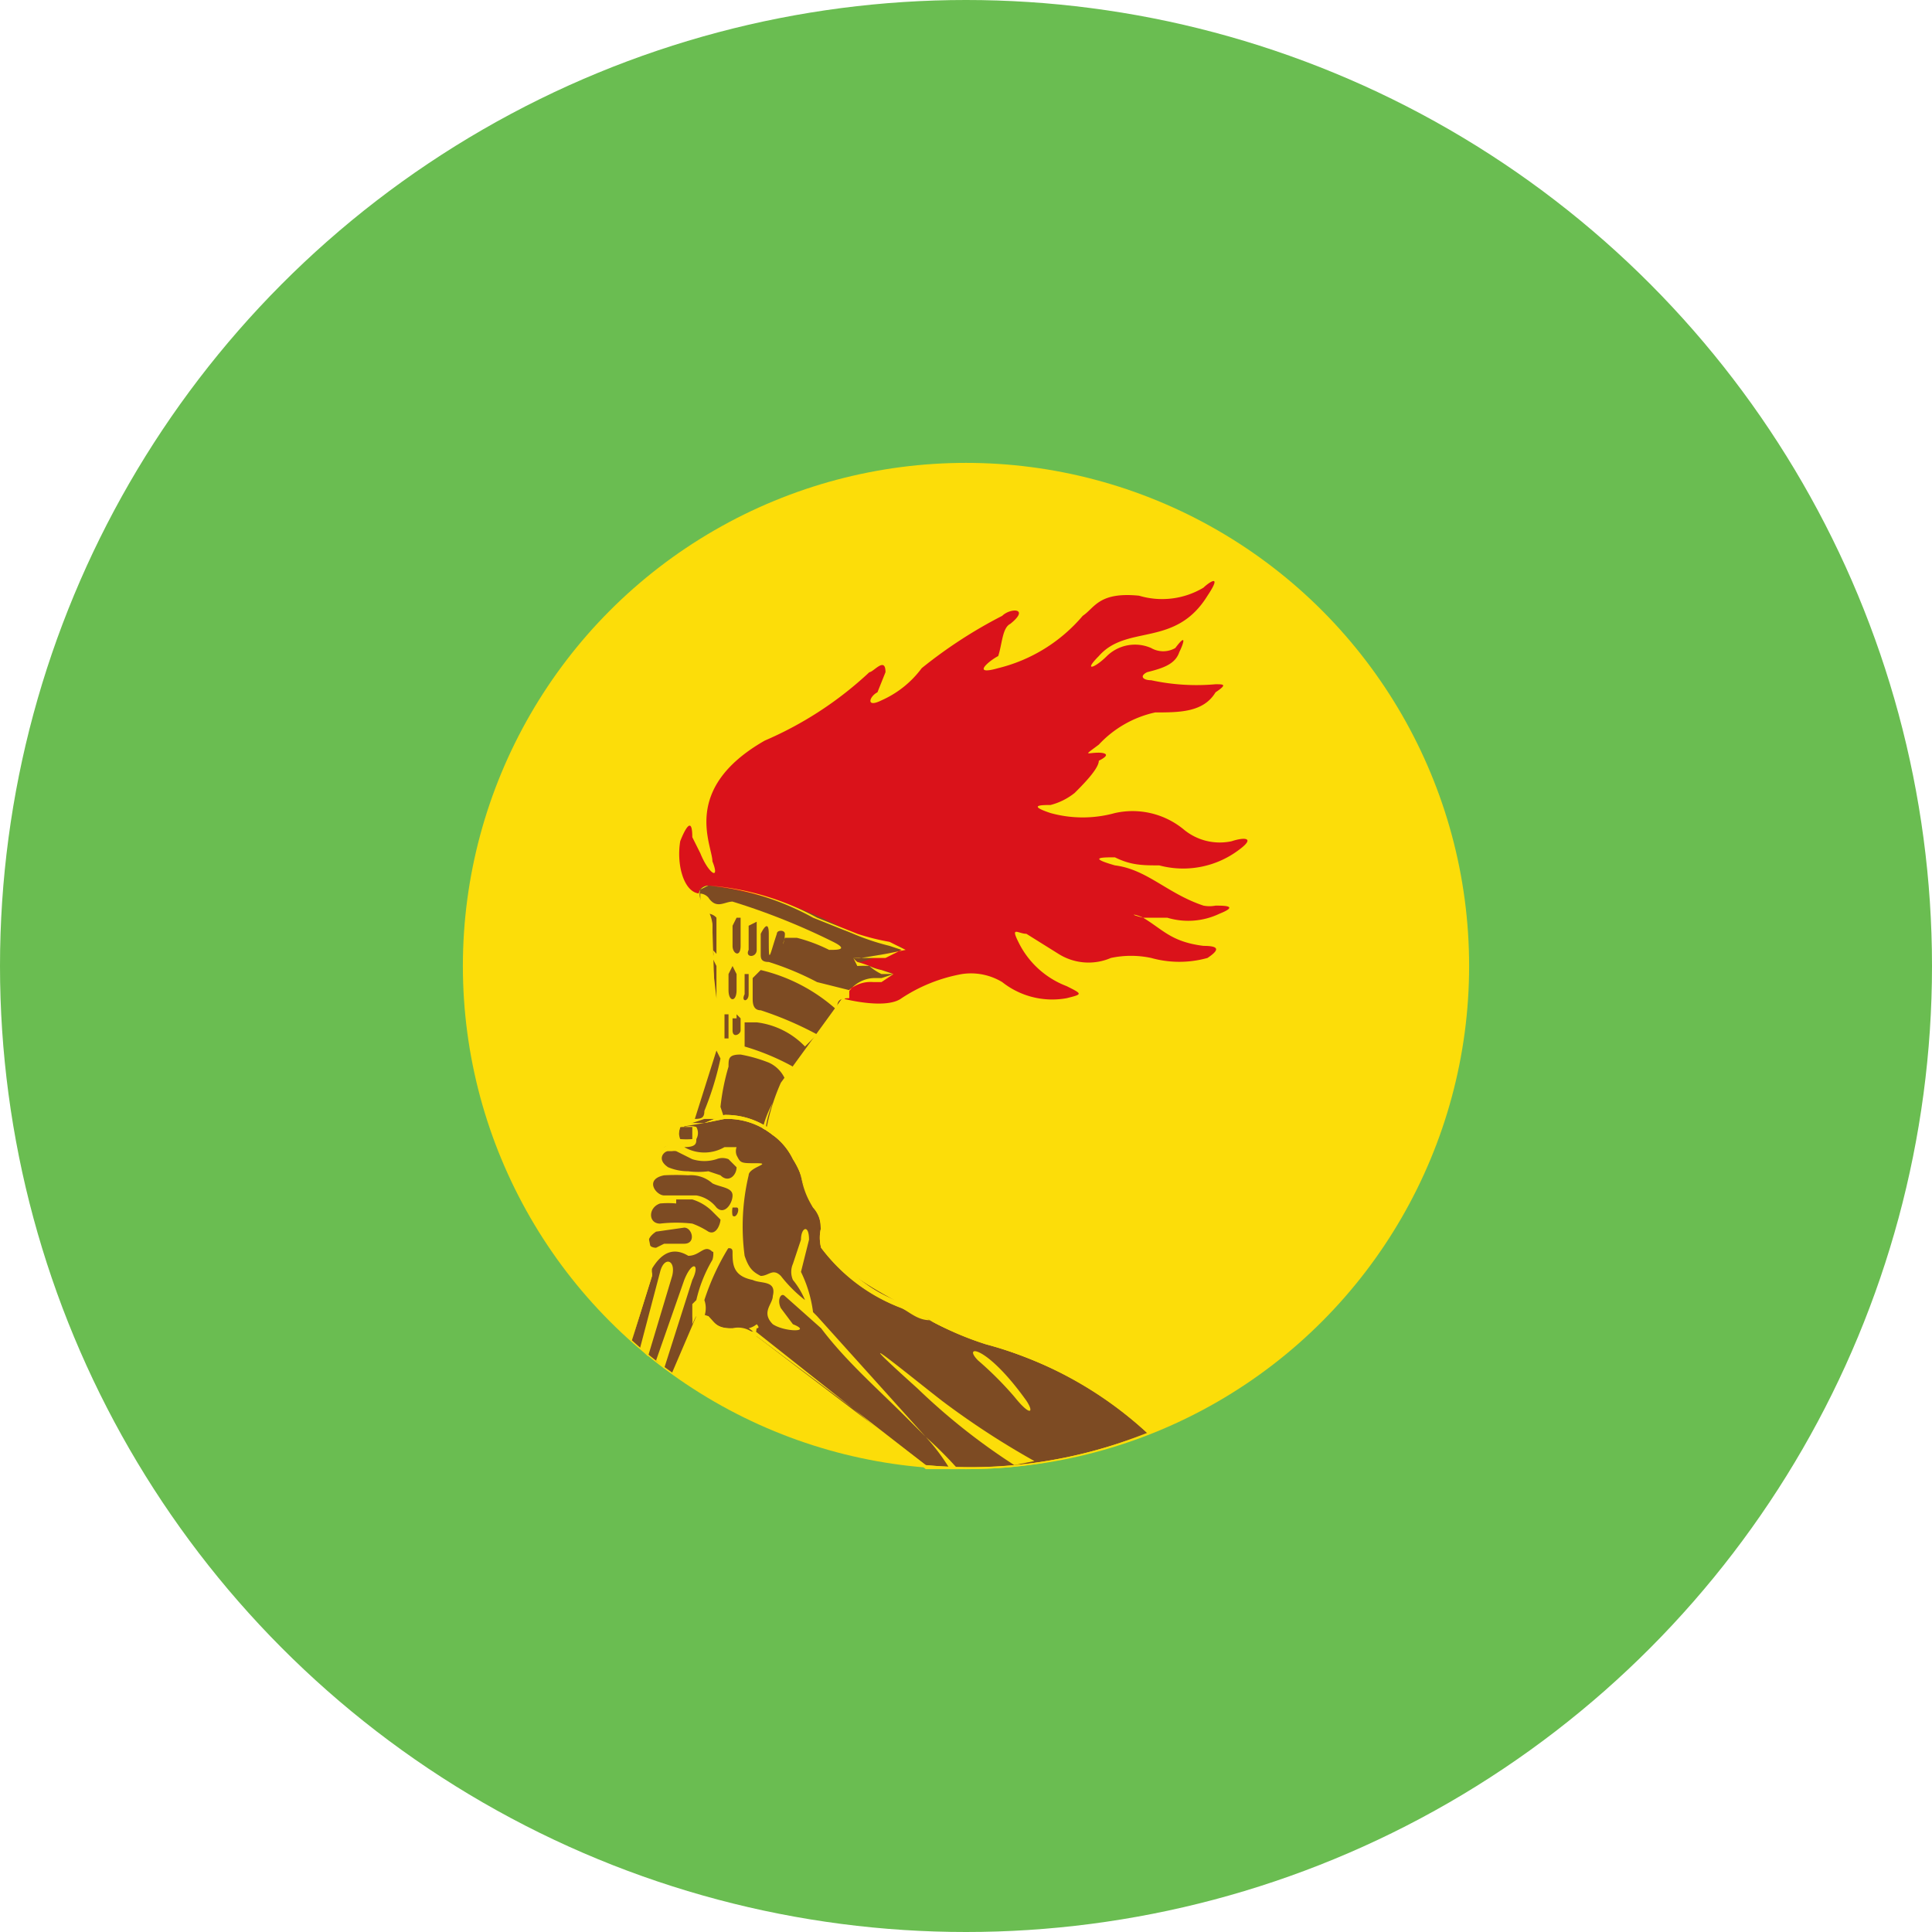 <svg xmlns="http://www.w3.org/2000/svg" viewBox="0 0 48 48"><defs><style>.b{fill:#fcdd09}.d{fill:#7d4b23}</style></defs><circle cx="24" cy="24" r="24" fill="#6abd51"/><circle cx="24" cy="24" r="12.5" class="b"/><path fill="#da121a" d="M17.4 22.2c-.4 0-.6-.7-.5-1.3 0 0 .3-.8.3-.1l.2.4c.2.5.5.7.3.2 0-.4-.8-1.8 1.3-3a9 9 0 0 0 2.6-1.7c.1 0 .4-.4.4 0l-.2.5c-.2.1-.3.4.1.2a2.5 2.5 0 0 0 1-.8 11.6 11.6 0 0 1 2-1.3c.2-.2.7-.2.2.2-.2.1-.2.5-.3.8-.2.1-.7.5 0 .3a4 4 0 0 0 2.1-1.3c.3-.2.4-.6 1.4-.5a2 2 0 0 0 1.6-.2c.1-.1.5-.4.1.2-.8 1.3-2 .7-2.7 1.5-.4.4-.1.3.2 0a1 1 0 0 1 1.1-.2.6.6 0 0 0 .6 0c.3-.4.2-.1.1.1-.1.3-.4.4-.8.5-.2.1-.1.2.1.2a5.3 5.3 0 0 0 1.6.1c.2 0 .3 0 0 .2-.3.5-.9.5-1.5.5a2.7 2.7 0 0 0-1.4.8c-.4.3-.3.2 0 .2 0 0 .4 0 0 .2 0 .2-.4.6-.6.8a1.6 1.6 0 0 1-.6.3c-.2 0-.6 0 0 .2a3 3 0 0 0 1.6 0 2 2 0 0 1 1.7.4 1.4 1.4 0 0 0 1.2.3c.3-.1.6-.1.2.2a2.3 2.3 0 0 1-2 .4c-.4 0-.7 0-1.1-.2-.3 0-.7 0 0 .2.8.1 1.3.7 2.2 1a.8.8 0 0 0 .3 0c.2 0 .6 0 .1.2a1.8 1.8 0 0 1-1.3.1h-.6c-.2-.1-.4-.1 0 0 .5.3.7.6 1.5.7.4 0 .4.1.1.3a2.6 2.6 0 0 1-1.4 0 2.4 2.4 0 0 0-1 0 1.4 1.4 0 0 1-1.3-.1l-.8-.5c-.2 0-.4-.2-.2.2a2.2 2.2 0 0 0 1.2 1.1c.4.2.4.2 0 .3a2 2 0 0 1-1.6-.4 1.5 1.5 0 0 0-1-.2 4 4 0 0 0-1.5.6c-.4.3-1.5 0-1.5 0 .8-1.6-2.2-2.6-3.5-2.6Z"/><path d="M19 28.3a5.2 5.2 0 0 1 .4-1.4l1.6-2.2c.2-.3.5-.3.9-.4.6-.1 0-.2 0-.2l-.6-.2c-.4-.1 0 0 .1 0l.6-.2c1-.2 0-.2-.8-.5a10 10 0 0 0-3.6-1.2c-.3 0-.3.3-.1.5a.8.8 0 0 1 .2.6l.1 3-.6 1.9Z" class="d"/><path d="m19 28.3-1.8-.3a12.5 12.5 0 0 1 .4-1.3l.2-.7v-1.2l-.2-1.7a.7.7 0 0 0-.1-.6.4.4 0 0 1-.1-.4.3.3 0 0 1 .2-.1 6.7 6.7 0 0 1 2.7.8l1 .4a5.7 5.7 0 0 0 .8.2l.4.2-.5.1-.6.1a.8.8 0 0 0-.2 0 .6.6 0 0 0 .1.1 2.4 2.4 0 0 1 .3.1 1.3 1.3 0 0 0 .3.1l.3.1-.3.1h-.2a.8.8 0 0 0-.7.5l-1.4 1.9-.2.2-.2.5a2.5 2.5 0 0 0-.2.9Zm-1.8-.3 1.7.3a2.5 2.5 0 0 1 .3-.9l.2-.5.2-.2 1.4-2a.8.8 0 0 1 .7-.3h.2l.3-.2h-.3a1.3 1.3 0 0 1-.3-.2 2.4 2.4 0 0 0-.3 0l-.1-.2h.1a.8.8 0 0 0 .1 0h.6l.4-.2-.3-.1a5.8 5.8 0 0 1-.9-.3l-1-.4a6.6 6.6 0 0 0-2.6-.8l-.2.1a.4.4 0 0 0 0 .4.7.7 0 0 1 .3.5v1.8l.1 1.2-.2.7a12.7 12.7 0 0 0-.4 1.3Z" class="b"/><path d="M17.4 22.2v.2l.2.3a.3.3 0 0 1 .2.1v.9a.6.6 0 0 0-.1-.1.2.2 0 0 1 0 .2c-.1 0 0 0 0 0l.1.2v.8h-.1a5.6 5.6 0 0 0 0 1.4l.1-.1.1.2a7.6 7.6 0 0 1-.4 1.3c0 .2-.1.2-.3.2l.5-1.6-.5 1.6v.1h.3l.5-.1-.1-.3a5.6 5.6 0 0 1 .2-1c0-.2 0-.3.3-.3a3.7 3.7 0 0 1 .7.2.8.8 0 0 1 .4.4l.2-.3a6 6 0 0 0-1.2-.5v-.6h.3a2 2 0 0 1 1.2.6l.3-.3a8.6 8.6 0 0 0-1.4-.6c-.2 0-.2-.2-.2-.3v-.5l.2-.2a4.3 4.3 0 0 1 1.9 1c0-.2 0-.3.3-.3v-.2l-.8-.2a7.2 7.2 0 0 0-1.2-.5c-.2 0-.2-.1-.2-.2v-.5c.1-.2.2-.3.2 0 0 .8 0 .6.2 0 0-.1.2-.1.2 0 0 .2-.1.4 0 .1h.3a4 4 0 0 1 .8.3c.2 0 .5 0 .1-.2a16.6 16.6 0 0 0-2.5-1c-.2 0-.4.2-.6-.1a.3.3 0 0 0-.2-.1Zm1 .6v.7c0 .3-.2.2-.2 0V23l.1-.2Zm.4 0v.8c0 .2-.3.2-.2 0V23l.2-.1Zm-.6 1.2.1.2v.4c0 .3-.2.3-.2 0v-.4l.1-.2Zm.4.2v.5c0 .2-.2.2-.1 0v-.5Zm-.5 1v.6H18v-.6Zm.2 0 .1.1v.3c0 .1-.2.2-.2 0v-.3h.1Z" class="b"/><path d="M16 30.7a3.2 3.2 0 0 1 .2 1l-.5 1.6a10 10 0 0 0 1 .8l.6-1.4c0-.2.1 0 .3 0 .2.2.2.3.6.3a.6.6 0 0 1 .6.2l4.2 3.2a11.8 11.8 0 0 0 5.5-.8c-2.1-2-4.2-2.1-5.4-2.8-1-.6-2-1-2.6-1.8-.2-.4 0-.7-.3-1a4.5 4.5 0 0 1-.4-1.2 1.6 1.6 0 0 0-.6-.6 1.9 1.9 0 0 0-1.2-.4h-.5l-.6.2-.1.4-.3.1-.4.8Z" class="d"/><path d="M24.1 36.5H23L21.2 35l-2.4-1.8-.6-.2a.6.6 0 0 1-.6-.2l-.2-.2-.1.1-.6 1.4a10 10 0 0 1-1-.8l.5-1.7a3.2 3.2 0 0 0-.2-1v-1.3l.5-.8.3-.1V28h.1l.6-.1.5-.2a1.9 1.9 0 0 1 1.2.4 1.6 1.6 0 0 1 .6.7 2.2 2.2 0 0 1 .1.4 2 2 0 0 0 .3.8.8.8 0 0 1 .2.5 1 1 0 0 0 .1.5 4.5 4.5 0 0 0 2 1.4l.6.4a7.7 7.7 0 0 0 1.4.5 9.6 9.6 0 0 1 4 2.3 11.6 11.6 0 0 1-4.4.9Zm-1.1-.1a11.7 11.7 0 0 0 5.5-.8 9.6 9.6 0 0 0-4-2.2 7.8 7.8 0 0 1-1.4-.6l-.7-.3a4.6 4.6 0 0 1-2-1.5 1 1 0 0 1 0-.5.8.8 0 0 0-.2-.5 2 2 0 0 1-.3-.8 2.1 2.1 0 0 0-.2-.4 1.6 1.6 0 0 0-.5-.6 1.8 1.8 0 0 0-1.2-.4l-.5.1h-.6l-.1.5-.3.2-.4.7v1.4a3.2 3.2 0 0 1 .1 1l-.5 1.6a10 10 0 0 0 1 .8l.6-1.4a.1.1 0 0 1 0-.1l.3.1a.6.6 0 0 0 .6.3l.6.1 2.4 1.9 1.8 1.4Z" class="b"/><path d="m15.9 33.5.5-1.9c.1-.4.4-.3.3.1l-.6 2ZM17 31.8c.2-.5.4-.4.2 0l-.7 2.2-.2-.2ZM25.2 36.4a15.7 15.7 0 0 1-2.4-1.9c-2-1.8-.3-.4.6.3a20.2 20.2 0 0 0 2.3 1.5Z" class="b"/><path d="M17 27.9a.3.3 0 0 0-.2.4.2.2 0 0 1-.1.1l-.4.2-.1.2a.6.6 0 0 1-.1.4.3.3 0 0 0-.1.2 1.8 1.8 0 0 0 0 .2 1 1 0 0 1 0 .3.8.8 0 0 0 0 .2.7.7 0 0 1 0 .3.7.7 0 0 0 0 .5.4.4 0 0 1 0 .2 1.4 1.4 0 0 0 0 .3.5.5 0 0 1 .1.3c.2-.4.5-.8 1-.5.3 0 .4-.3.6-.1.2 0 .5-.2.5 0 0 .3 0 .6.5.7.2.1.6 0 .5.4 0 .2-.3.4 0 .7.3.2 1 .2.5 0l-.3-.4c-.1-.2 0-.4.1-.3l.9.8c.6.8 1.4 1.5 2.1 2.2l.5.5a5 5 0 0 1 .6.8h.2a9.8 9.8 0 0 0-.8-.8l-2.7-3-.1-.1a3.2 3.2 0 0 0-.3-1l.2-.8c0-.4-.2-.3-.2 0l-.2.6a.5.5 0 0 0 0 .4 2 2 0 0 1 .3.5c0 .2 0 .1 0 0a3.4 3.4 0 0 1-.6-.6c-.2-.2-.3 0-.5 0-.2-.1-.3-.2-.4-.5a5.5 5.5 0 0 1 .1-2c0-.2.6-.3.2-.3-.4 0-.4 0-.5-.2a.3.3 0 0 1 0-.2H18a1 1 0 0 1-1 0c.3 0 .3-.1.3-.2a.3.3 0 0 0 0-.3.5.5 0 0 0-.3 0v-.1Zm0 .1h.2v.3a1.9 1.9 0 0 1-.3 0 .4.4 0 0 1 0-.3Zm-.3.6a.3.3 0 0 1 .1 0l.4.2a1 1 0 0 0 .6 0 .4.4 0 0 1 .3 0l.2.2c0 .2-.2.4-.4.2l-.3-.1a2 2 0 0 1-.5 0 1.3 1.3 0 0 1-.5-.1c-.3-.2-.1-.4 0-.4Zm.4.6a.8.8 0 0 1 .6.2c.2.1.5.1.5.3 0 .2-.2.5-.4.3a.8.8 0 0 0-.5-.3h-.8c-.2 0-.5-.4 0-.5a5.7 5.7 0 0 1 .6 0Zm-.3.6h.4a1.2 1.2 0 0 1 .5.3l.2.2c0 .1-.1.4-.3.3a2 2 0 0 0-.4-.2 3.5 3.5 0 0 0-.8 0c-.3 0-.3-.4 0-.5a2.2 2.2 0 0 1 .4 0Zm1.5.2c.1 0 0 .3-.1.2a.5.5 0 0 1 0-.2h.1Zm-1.3.5c.2 0 .3.4 0 .4h-.5l-.2.1c-.2 0-.3-.2 0-.4l.7-.1Zm1 .1c.1 0 .1 0 0 .2H18l.1-.2Z" class="b"/><path d="M17.3 32.3a3.5 3.5 0 0 1 .4-1 .5.5 0 0 0 0-.3h.5-.1a6 6 0 0 0-.6 1.3.6.6 0 0 1 0 .4c-.2-.1-.2 0-.3.2a1.9 1.9 0 0 0 0-.2v-.3l.1-.1ZM18.6 33a.6.6 0 0 1 .2.2.4.4 0 0 1 0-.2c.1 0 0-.1 0-.1a.5.5 0 0 1-.2.1ZM25.2 34.7c.4.5.5.4.3.1-1-1.4-1.6-1.4-1.2-1a8.5 8.5 0 0 1 .9.9ZM28.5 35.6a9.4 9.4 0 0 0-4-2.2 7.7 7.7 0 0 1-1.4-.6c-.3 0-.5-.2-.7-.3a4.4 4.4 0 0 1-2-1.5 1 1 0 0 1 0-.5.8.8 0 0 0-.2-.5 2 2 0 0 1-.3-.8 2.1 2.1 0 0 0-.2-.4 1.6 1.6 0 0 0-.5-.6 1.8 1.8 0 0 0-1.2-.4l-.5.1.5-.2a1.9 1.9 0 0 1 1.2.4 1.7 1.7 0 0 1 .6.7 2.2 2.2 0 0 1 .1.4 2 2 0 0 0 .4.8.9.9 0 0 1 .1.5 1 1 0 0 0 .2.5 4.4 4.4 0 0 0 1.8 1.4l.7.4a7.7 7.7 0 0 0 1.4.5 9.5 9.5 0 0 1 4 2.2v.1Z" class="b"/></svg>